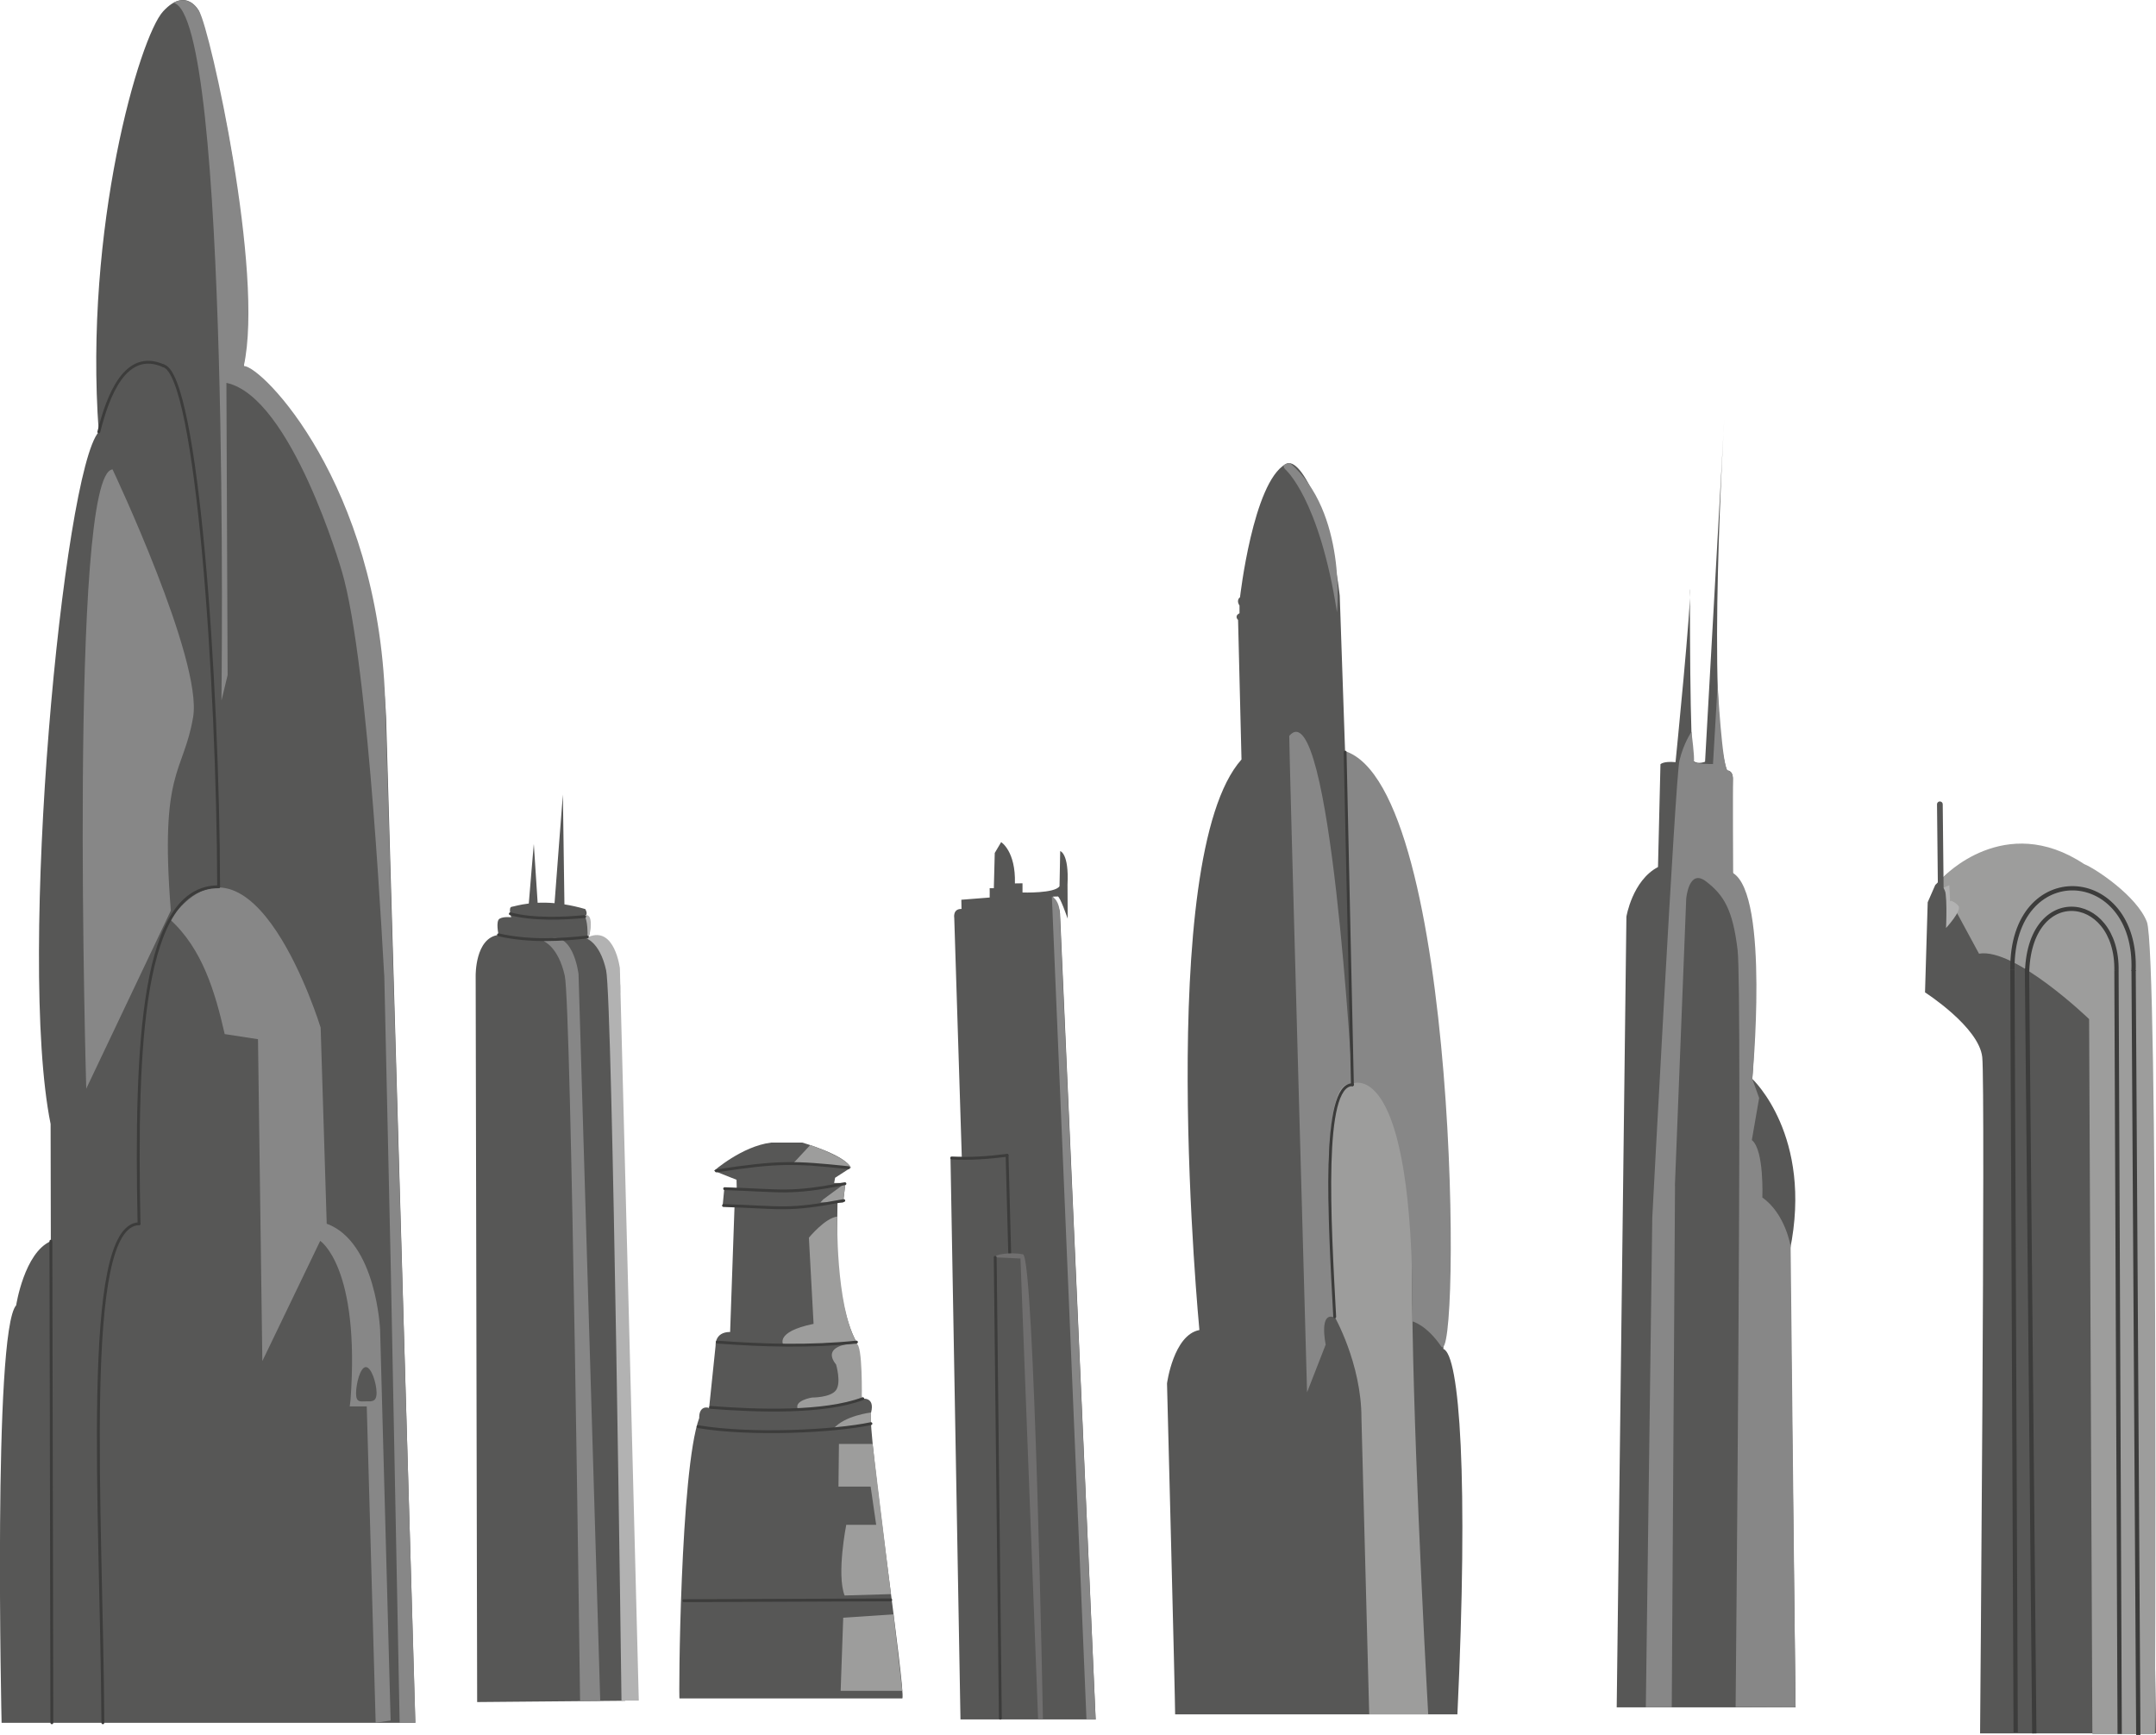 <?xml version="1.0" encoding="UTF-8"?>
<svg id="Calque_2" data-name="Calque 2" xmlns="http://www.w3.org/2000/svg" viewBox="0 0 377.47 303.78">
  <defs>
    <style>
      .cls-1 {
        fill: #575756;
      }

      .cls-2 {
        fill: #b2b2b2;
      }

      .cls-3 {
        stroke: #575756;
      }

      .cls-3, .cls-4, .cls-5, .cls-6 {
        fill: none;
      }

      .cls-3, .cls-4, .cls-6 {
        stroke-linecap: round;
      }

      .cls-3, .cls-5, .cls-6 {
        stroke-miterlimit: 10;
      }

      .cls-7 {
        fill: #9d9d9c;
      }

      .cls-4 {
        stroke-linejoin: round;
      }

      .cls-4, .cls-5, .cls-6 {
        stroke: #3c3c3b;
      }

      .cls-4, .cls-6 {
        stroke-width: .5px;
      }

      .cls-5 {
        stroke-width: .75px;
      }

      .cls-8 {
        fill: #706f6f;
      }

      .cls-9 {
        fill: #878787;
      }
    </style>
  </defs>
  <g id="CoruscantBase">
    <g>
      <path class="cls-1" d="m108.44,176.02c1.18-13.18-5.43-11.76-5.43-11.76.94-3.21-.63-3.77-.63-3.77.69-.43.08-1.32.08-1.32-1.3-.38-2.51-.64-3.64-.82l-.27-19.23s-1.12,14.29-1.46,19.02c-1.1-.1-2.09-.11-2.96-.07l-.67-10.3s-.66,7.62-.88,10.43c-1.67.2-2.69.54-2.97.57-.67.06-.11,1.84-.11,1.84,0,0-1.36-.17-2.05.26-.69.43-.16,2.83-.16,2.83-4.13.5-4.01,7.15-4.01,7.15l.26,127.17,25.93-.23-1.03-121.75Z"/>
      <path class="cls-9" d="m95.19,164.8s2.55.95,3.69,6.05,2.68,127,2.68,127l3.53-.03-3.8-127.25s-.99-8.6-6.09-5.76Z"/>
      <path class="cls-2" d="m108.54,169.61s-.88-7.5-5.48-5.57c.19-.43.42-1.35.37-2.5-.07-1.72-1.1-1.27-1.1-1.27.57,1.07.56,3.02.53,3.74-.14.06-.28.13-.42.21,0,0,2.55.57,3.68,5.67s2.69,127.88,2.69,127.88h3.03s-3.31-128.16-3.31-128.16Z"/>
      <path class="cls-6" d="m87.28,163.68c5.55,1.27,11.2.85,15.54.39"/>
      <path class="cls-6" d="m89.35,160c3.96,1.07,9.46.83,13.02.48"/>
    </g>
    <g>
      <path class="cls-1" d="m124.99,205.02s4.9-4.32,10.02-4.96h5.46s7.44,2.13,8.49,4.39l-2.75,1.77-.17.92h1.98l-.4,3.4h-.99l-.09,6.73c-.18,6.23,1.42,14.24,3.42,17.72l.93,9.92s2.35-.43,1.62,2.41c-.74,2.83,6.09,48.76,5.48,50.07h-39.02c-.17.42.1-40,3.45-49.11-.05-1.79,1.08-2.03,1.73-1.74l1.14-10.96s-.2-2.36,2.54-2.36l.77-22.02-2.07-.19.29-3.02,2.17.09-.04-1.51-3.94-1.56Z"/>
      <path class="cls-7" d="m138.75,203.83l3.11-3.34s6.43,2.21,7.1,3.95l-10.21-.61Z"/>
      <polygon class="cls-7" points="144.16 209.98 148.02 207.14 147.61 210.54 143.63 210.54 144.16 209.98"/>
      <path class="cls-7" d="m141.62,216.71s2.85-3.47,4.96-3.69c0,0-.31,15.41,3.36,21.97l-12.76.54s-1.7-2.31,5.26-3.73l-.82-15.09Z"/>
      <path class="cls-7" d="m139.71,246.8c3.9-.13,7.63-.75,11.17-1.89,0,0,.19-9.5-.94-9.64s-6.18.39-3.56,3.65c0,0,.95,3.19-.02,4.5s-4.19,1.28-4.19,1.28c0,0-3.29.51-2.46,2.1Z"/>
      <path class="cls-7" d="m145.9,250.19l6.58-.92.02-1.95s-4.67.53-6.6,2.87Z"/>
      <path class="cls-7" d="m146.88,252.81l-.08,7.48h5.63l.97,6.7h-5.24s-1.72,8.65-.29,12.37l8.11-.24-3.21-26.3h-5.89Z"/>
      <polygon class="cls-7" points="147.63 283.25 156.44 282.67 157.97 296.06 147.18 296.06 147.63 283.25"/>
      <path class="cls-4" d="m125.42,205.02c10.95-1.68,13.68-1.55,23.13-.57"/>
      <path class="cls-4" d="m126.87,208.13c10.5.34,11.1,1,21.06-.87"/>
      <path class="cls-4" d="m126.67,211.08c10.5.34,11.1,1,21.06-.87"/>
      <path class="cls-4" d="m125.57,234.99c8.29.63,16.46.82,24.38,0"/>
      <path class="cls-4" d="m124.41,246.43c8.29.63,19.81,1.03,26.64-1.53"/>
      <path class="cls-4" d="m122.21,249.8c9.33,1.56,23.82.83,30.27-.53"/>
      <line class="cls-4" x1="155.95" y1="280.13" x2="119.74" y2="280.27"/>
    </g>
    <g>
      <path class="cls-1" d="m67.61,126.07s-.94-42.9-24.94-61.98c0,0,3.02-24.47-7.8-62.1,0,0-2.2-4.46-6.31,0-4.11,4.46-13.89,37.91-11.27,73.63-6.18,6.93-14.32,92.09-8.43,121.18l.04,20.52c-4.65,2-6.07,11.23-6.07,11.23-4.11,4.54-2.55,73.1-2.55,73.1h72.43l-5.1-175.58Z"/>
      <path class="cls-9" d="m19.71,82.2s15.8,33.38,14.1,43.37-5.88,9.07-3.9,33.87l-14.81,31.18s-3.12-107.86,4.61-108.43Z"/>
      <path class="cls-9" d="m29.76,160.99c5.67,5.12,7.91,12.73,9.58,20.07l5.83.9.76,56.36,10.13-21.05s7.02,4.54,5.31,27.85l-.14,1.13h2.98l1.56,55.39,2.62-.39-1.84-68.39s-.64-15.38-9.35-18.6l-1.06-34.33s-11.83-38.65-26.37-18.94Z"/>
      <path class="cls-1" d="m62.34,243.96c0-1.66.73-4.59,1.71-4.59s1.88,2.86,1.88,4.51-.9,1.49-1.88,1.49-1.71.25-1.71-1.41Z"/>
      <g>
        <line class="cls-4" x1="8.91" y1="217.32" x2="9.08" y2="301.65"/>
        <path class="cls-4" d="m18.01,301.65c-.22-37.53-3.8-87.14,6.34-87.38"/>
        <path class="cls-4" d="m38.27,155.27c-13.45-.04-14.57,27.51-13.93,59"/>
        <path class="cls-4" d="m28.63,64.05c5.87,1.67,9.56,55.22,9.65,91.22"/>
        <path class="cls-4" d="m28.63,64.05c-6.68-2.96-9.73,5.22-11.33,11.57"/>
      </g>
      <path class="cls-9" d="m38.77,122.6S40.32,2.74,30.37.49c0,0,2.59-1.69,4.51,1.5s11.41,45.9,7.8,62.1c3.19-.04,23.46,20.6,24.75,58.51l5.3,179.05h-2.76s-1.56-80.05-1.56-80.05l-1.13-50.81c-.07.59-2.57-54.47-7.44-70.8,0,0-8.79-30.54-20.2-32.95l.21,51.17-1.06,4.39Z"/>
    </g>
    <g>
      <path class="cls-1" d="m168.31,157.54l4.96-.39s.02-1.63,0-1.63.73,0,.73,0l.16-6.17,1.12-1.9s2.57,1.58,2.41,7.23l1.33-.02v1.61s5.67.19,6.48-1.1l.12-6.15s1.56.37,1.28,5.86l.03,5.97s-1.42-4.13-1.77-3.88l-.83.02s1.2,1.74,1.26,2.94,6.24,141.13,6.24,141.13h-23.67l-1.75-98.47h1.98l-1.32-41.86s-.3-1.61,1.27-1.58l-.03-1.63Z"/>
      <path class="cls-4" d="m166.63,202.76c3.05.17,6.31-.04,9.69-.47"/>
      <line class="cls-4" x1="176.79" y1="219.91" x2="176.32" y2="202.28"/>
      <path class="cls-8" d="m174.24,220.15c-.33-.47,2.59-.97,4.86-.53,2,.39,3.5,81.46,3.5,81.46h-.85l-3.09-80.72-4.41-.21"/>
      <path class="cls-9" d="m191.82,301.09l-6.29-141.51s-.09-1.99-1.37-2.59l6.06,144.1h1.59Z"/>
      <line class="cls-4" x1="175.14" y1="300.85" x2="174.24" y2="220.15"/>
    </g>
    <g>
      <path class="cls-1" d="m205.74,300.17c0-2.95-1.42-57.94-1.42-57.94,0,0,1.13-8.5,5.67-9.35,0,0-7.94-82.73,7.37-99.9l-.6-24.43s-.74-.67.25-1.17v-1.36s-.65-.85.09-1.45c0,0,2.29-20.12,7.96-23.29,2.89-1.89,8.15,10.68,9.5,23.01l.94,27.4c2.26.64,19.48,11.91,17.2,104.5,2.85.98,4.42,22.7,2.46,63.98h-49.42Z"/>
      <path class="cls-7" d="m233.55,230.34s4.81,8.31,4.81,17.95l1.36,51.88h10.33s-2.27-40.03-2.74-67.58c-.42-24.43,1.52-36.27-6.31-43.15-1.46-1.29-3.59-1.58-5.34-.73-2.15,1.05-4,4.27-2.12,41.63Z"/>
      <path class="cls-9" d="m225.01,82.17s5.95,5.01,9.07,25.04c0,0,1.8-17.48-8.22-26.13,0,0-1.78.05-.85,1.09Z"/>
      <path class="cls-9" d="m225.72,128.85c-.09.11,3.12,114.94,3.12,114.94l3.26-8.36s-1.28-6.09,1.7-4.68c0,0-4.11-43.37,2.98-40.82,0,0-3.83-69.45-11.06-61.09Z"/>
      <path class="cls-9" d="m235.44,131.5l1.28,58.25s10.86-5.3,10.58,41.62c0,0,2.44.6,5,4.35,3.46,5.07,3.33-97.85-16.86-104.22Z"/>
      <path class="cls-4" d="m233.68,230.57c-.93-17.17-2.29-40.64,3.1-40.64"/>
      <line class="cls-4" x1="235.5" y1="131.69" x2="236.78" y2="189.94"/>
    </g>
    <g>
      <path class="cls-1" d="m290.69,133.84s.43-.6,2.66-.39c0,0,2.87-28.62,2.52-30.34,0,0-.05,29.57.69,30.17s1.96.09,1.96.09l3.38-60.35s-3.17,51.99.47,61.89c0,0,1.11-.12,1.02,1.65s0,16.28,0,16.28c0,0,5.45,7.37,3.4,36.07,0,0,10.7,9.92,6.59,29.98l.99,80.05h-31.32l1.7-138.44s1.04-6.33,5.53-8.69l.43-17.95Z"/>
      <path class="cls-9" d="m293.24,207.62l1.98-50.24s.43-5.39,3.47-3.05,4.68,4.82,5.53,12.05-.35,132.52-.35,132.52l10.49.04-.86-80.73s-.91-5.69-4.95-8.53c0,0,.34-8.36-1.84-10.06l1.28-7.37-1.2-3.33s3.06-32.24-3.4-36.07v-16.28s.12-1.43-.87-1.65-1.8-15.03-1.8-15.03l-.81,13.89s-3.52.04-3.35-.5-.42-5.14-.42-5.14c0,0-1.4,2.02-2.11,5.07s-4.75,80.01-4.75,80.01l-1.13,85.72h4.54l.57-91.32Z"/>
    </g>
    <g>
      <path class="cls-1" d="m338.82,154.96l-1.32,3.02-.47,15.78s9.45,6.05,10.02,11.34-.38,118.41-.38,118.41h30.8l-1.89-142.41s-9.64-14.93-26.08-12.66c0,0-6.43,1.89-10.68,6.52Z"/>
      <path class="cls-7" d="m340.06,155.1l.15-1.51s10.77-11.54,24.69-2.29c1.85.71,9.23,5.56,10.98,10.13,2,5.21,1.41,142.22,1.41,142.22h-10.96l-.57-125.21s-12.97-12.52-19.28-11.46l-6.43-11.88Z"/>
      <line class="cls-3" x1="339.63" y1="140.83" x2="339.81" y2="157.98"/>
      <path class="cls-2" d="m340.24,155.45c.8.09.47,7.04.47,7.04,0,0,2.83-3.07,2.17-3.87s-1.46-.94-1.46-.94l-.14-2.69-1.04.47Z"/>
      <line class="cls-5" x1="352.33" y1="169.75" x2="352.9" y2="303.33"/>
      <line class="cls-5" x1="354.88" y1="169.59" x2="356.16" y2="303.51"/>
      <line class="cls-5" x1="370.55" y1="170.01" x2="371.11" y2="303.6"/>
      <line class="cls-5" x1="373.55" y1="169.86" x2="374.37" y2="303.78"/>
      <path class="cls-5" d="m354.9,171.59c-.44-17.1,15.93-15.61,15.65-1.58"/>
      <path class="cls-5" d="m352.33,169.75c-.19-19.61,21.97-18.38,21.21.25"/>
    </g>
  </g>
</svg>